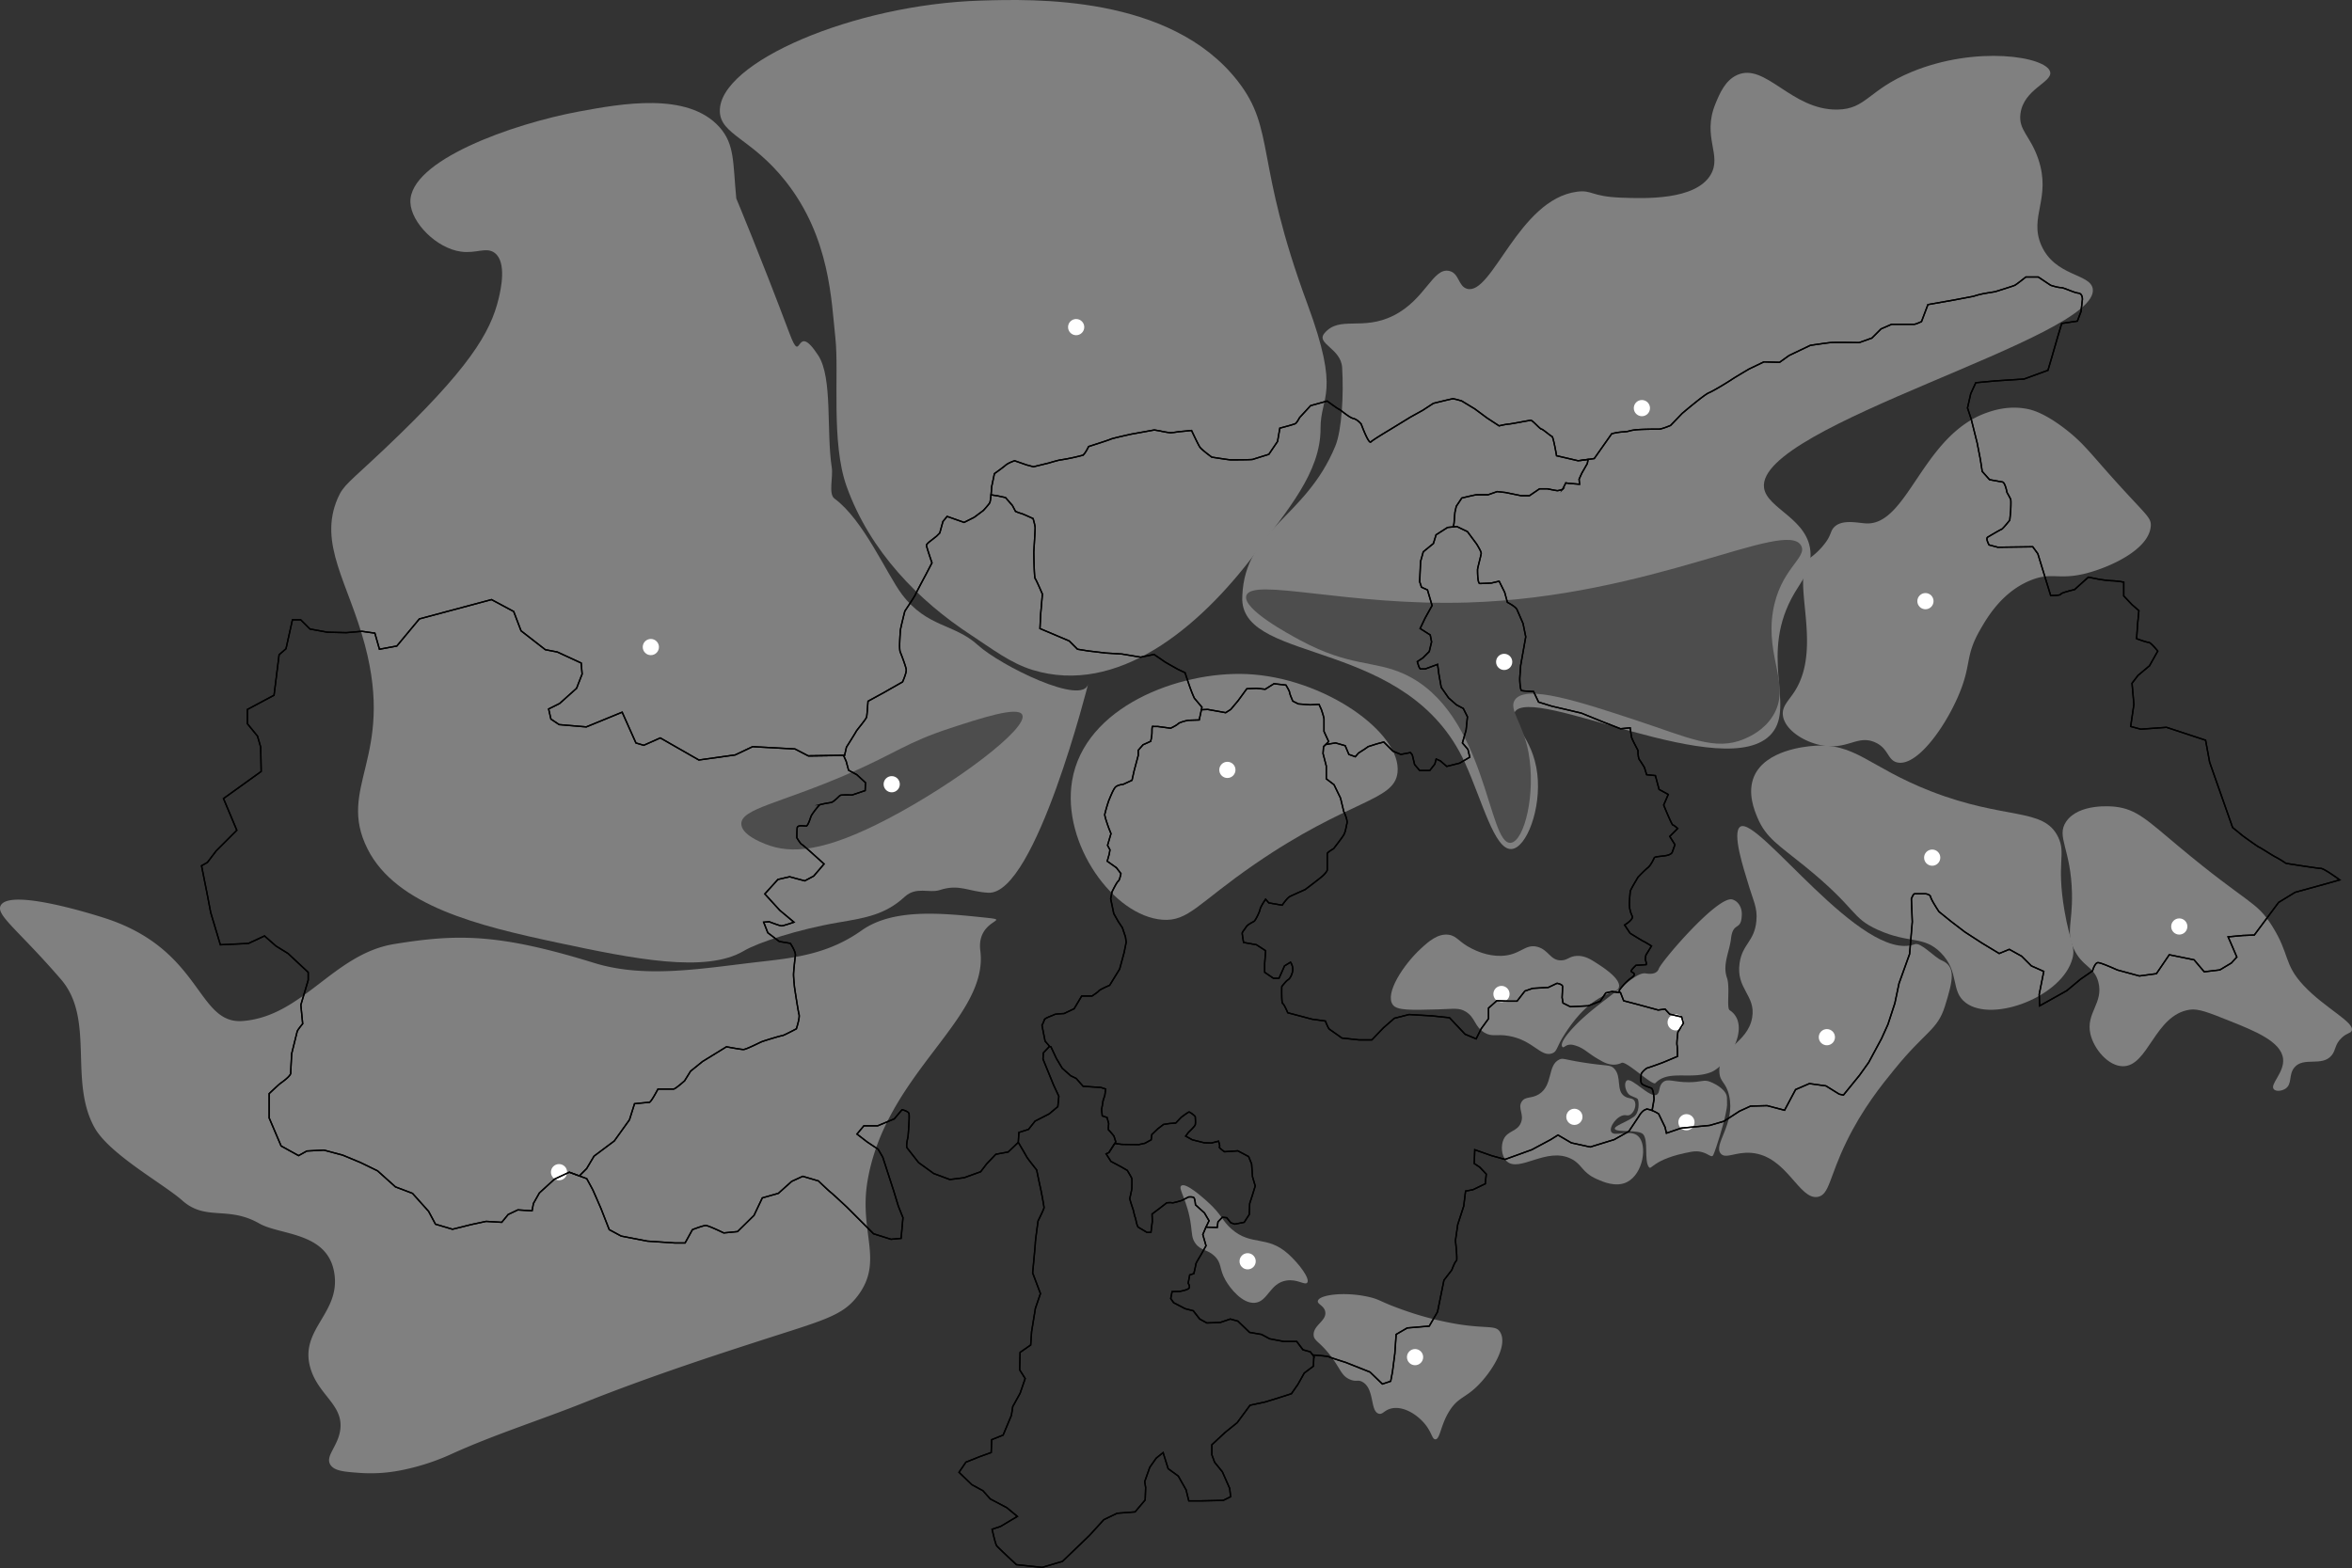 <svg xmlns="http://www.w3.org/2000/svg" viewBox="0 0 1741.95 1161.61"><rect x="0" y="0" width="1741.95" height="1161.61" fill="#333333" stroke="none"/><defs><style>.cls-1{fill:gray;}.cls-2{fill:#fff;}.cls-3{fill:#4d4d4d;}.cls-4{fill:none;stroke:#000;stroke-miterlimit:10;}</style></defs><g id="Sarntaler_Alpen" data-name="Sarntaler Alpen"><path class="cls-1" d="M1054,429c3.37-29.37-54.45-70.61-112-73-49.74-2.06-119.78,24.05-129,79-7.84,46.78,30.74,100.38,67,103,19.12,1.38,26.28-12.24,68-41C1018.49,448.41,1051.54,450.43,1054,429Z" transform="translate(-18.97 143.32)"/><circle class="cls-2" cx="909.03" cy="570.32" r="6"/></g><g id="Rosengartengruppe"><path class="cls-1" d="M893.89,735c-2.78,2.1,4.76,10.64,7.19,29.69.77,6.06.54,9.38,3.32,13.14,4,5.43,8.7,4.2,14,9.23,5.63,5.3,3.4,9.46,8.13,17.83,3.62,6.41,12.62,17.59,21.75,16.87,9.75-.77,11-14.45,23.32-16.48,8.23-1.36,13.83,3.75,15.53,1.56,2.22-2.86-5.76-13.77-14-21.21-15.81-14.21-27.38-5.67-42.05-18.52-7.49-6.56-6.61-10.25-18.41-20.78C909.22,743.28,897.17,732.53,893.89,735Z" transform="translate(-18.97 143.32)"/><circle class="cls-2" cx="924.03" cy="934.32" r="6"/></g><g id="Pragser_Dolomiten" data-name="Pragser Dolomiten"><path class="cls-1" d="M1361.46,409.25c31.67-2.77,41,15.41,87.45,33.53,55.71,21.74,83.66,11.73,94.41,34.05,6,12.55-1.51,18.37,4.64,54.43,4.09,23.93,8.26,26.32,5.93,35.34-7.23,28-58.69,47.95-78.93,33-11.75-8.68-4.3-22.7-18.57-37.15-12.73-12.89-23.27-6.4-46.69-17-20.29-9.2-14.56-15.05-54.17-47.21-19-15.41-28.53-20.75-34.83-35.6-2.23-5.26-7.91-18.67-2.57-30.95C1326.55,412.29,1356.38,409.69,1361.46,409.25Z" transform="translate(-18.97 143.32)"/><circle class="cls-2" cx="1431.03" cy="635.32" r="6"/></g><g id="Sextner_Dolomiten" data-name="Sextner Dolomiten"><path class="cls-1" d="M1549.19,465.36c-7.58,11.21,3.73,20.08,4.34,53.36.41,22.35-4.51,28.16,1.24,40.63,6.34,13.73,15.19,12.94,18.3,24.82,4.07,15.51-9.46,22.86-5.89,38.46,2.54,11.08,13.09,23.68,23.89,23.88,19,.36,23.62-38,49.63-41.87,6.43-1,14.21,2.15,29.77,8.37,18.19,7.28,38,15.18,39.4,27.92,1.17,10.28-10.11,19-6.82,22.65,1.6,1.79,5.73,1.31,8.37-.31,5.52-3.39,2.28-10.32,6.82-15.82,6.83-8.27,20.48-.28,27.61-9,3.35-4.09,2.12-8,7.45-13,4.1-3.85,6.67-3.24,7.44-5.27,2.37-6.23-19.92-16.62-35.67-33.5-14.94-16-10-22.83-23.27-44-12-19.08-17.24-15.57-69.17-58.94-23.29-19.45-31.29-27.72-47.15-29.46C1583.25,454,1558.54,451.54,1549.19,465.36Z" transform="translate(-18.97 143.32)"/><circle class="cls-2" cx="1614.03" cy="686.32" r="6"/></g><g id="Fanesgruppe"><path class="cls-1" d="M1308,469c-6.83,4,3.14,33.37,5.06,40.05,4.29,14.93,7.74,19.69,6.72,30-1.52,15.28-10.31,16.74-12.41,31-2.84,19.27,12.09,23.8,9.31,40.34-3.25,19.27-25.2,23-24.31,40.33.4,7.87,5,7.47,7.24,17.59,4.77,21.08-12,36.23-6.21,42.92,3.7,4.29,11-1.53,22.76-.52,26.36,2.26,35.14,35.1,49.13,32.58,8.6-1.55,8.4-14.55,21.2-40.85,11.92-24.5,26-41.92,35.68-53.79,22.85-28.15,31.69-28.8,37.24-46.54,6.13-19.6,8.24-29.5-2.42-34-5.34-2.26-15.46-13.62-19.82-12C1398.17,570.45,1321.26,461.22,1308,469Z" transform="translate(-18.97 143.32)"/><circle class="cls-2" cx="1353.03" cy="768.32" r="6"/></g><g id="Latemargruppe"><path class="cls-1" d="M995,820.4c-.45,2.49,4.79,3.43,5.5,8.13,1,6.58-8.57,9.65-8.63,16.75,0,4.67,4.06,4.85,12.06,15.07s8.24,15.49,15,18.27c4.66,1.9,5.63-.17,9.08,1.74,9.15,5.09,5.57,21.5,12,23.5,3.08,1,4.14-2.79,9.9-3.92,9.14-1.77,19.34,5.17,24.81,12.12,4.76,6.06,4.94,10.85,7.33,10.83,3.56,0,3.75-10.69,10.62-21.36,6.21-9.64,11.36-9.2,20.36-18,10.57-10.3,23.24-30.18,16.88-40.23-3.23-5.11-9.2-2.28-30.63-5.62a234.61,234.61,0,0,1-43.87-11.64c-14.69-5.3-14.49-6.87-23.51-8.82C1013.9,813.37,995.85,815.93,995,820.4Z" transform="translate(-18.97 143.32)"/><circle class="cls-2" cx="1048.03" cy="1005.32" r="6"/></g><g id="Langkofelgruppe"><path class="cls-1" d="M1173.81,641.55c2.8-1.35,3.52,0,17.82,2.22,17.66,2.82,19.89,1.36,22.83,4.46,5.9,6.2,1.08,16.35,7.8,20.6,3.09,2,5.81.88,7.24,3.34,1.88,3.26-.41,9.36-3.9,10.58-1.3.46-1.94,0-3.34,0-5.56.2-11.73,8.72-10,12.26,2.07,4.3,14.09-2.29,20,3.34,7,6.55,3.82,27.95-8.35,34-8.18,4.05-17.73-.2-22.28-2.22-11.35-5.05-10.71-10.87-18.93-15-18.24-9.25-38.66,10.6-47.89,1.67-3.93-3.8-4.38-11.42-2.23-16.15,3-6.55,10.1-5.57,12.81-12.25,2.59-6.39-2.52-10.73.56-15.59,2.65-4.2,7.16-2.06,12.8-5.57C1169.4,660.55,1164.84,645.87,1173.81,641.55Z" transform="translate(-18.97 143.32)"/><circle class="cls-2" cx="1166.03" cy="827.32" r="6"/></g><g id="Stubaier_Alpen" data-name="Stubaier Alpen"><path class="cls-1" d="M745-142.87C651.17-140,551.12-97,552.1-60.81c.47,17.36,23.79,20,49,52.12,32.68,41.61,33.57,88.19,36.56,115.51,2.9,26.5-3.38,77.46,8.34,110.18,17.29,48.28,53.68,84.93,92,110,15.73,10.29,29.28,20.94,45.9,26,62.28,19,122.81-30.34,165.1-87,23.29-31.21,48.19-59.48,48-92-.14-24.25,15.12-25.05-9.7-92.07C947.93-24.41,964-47,935.58-83.37,885.66-147.22,784.28-144.09,745-142.87Z" transform="translate(-18.97 143.32)"/><circle class="cls-2" cx="797.03" cy="242.32" r="6"/></g><g id="Sellagruppe"><path class="cls-1" d="M1224,657c-2.35,1.3-1.6,7,1,10,1.69,2,6.34,2.63,7,4,.86,1.79,1.34,9.91-3,13-5.89,4.2-15,6.86-14,9,1.24,2.72,17.76.14,21,4,3.9,4.64.66,19,4,24,2.25,3.39,1.94-5.74,31.49-11.1,11.43-2.08,14.78,6.15,16.51,2.1,2.25-5.27,7.39-22,9-30,1.54-7.69,1-6.1,1-12,0-5.54-7.62-10.09-12.57-12-4.71-1.81-6.17.31-15.68.35-11.56,0-15.51-3.06-19.15,0s-1.79,8-4.88,9.4C1240.89,670,1227.71,654.94,1224,657Z" transform="translate(-18.97 143.32)"/><circle class="cls-2" cx="1249.03" cy="831.32" r="6"/></g><g id="Rieserfernergruppe"><path class="cls-1" d="M1490.5,162.38c4.72-1.66,16.25-5.53,30.09-2.74,3.31.67,12.2,2.82,27.35,14.36,11.88,9.05,17.57,16.23,30.09,30.43,29.77,33.78,34.39,34.91,33.85,42-1.32,17.49-30.39,30.42-47.53,34.88-21,5.45-25.71-1.36-42,5.47-21,8.76-31.87,27.77-36.93,36.58-11.54,20.12-5.83,25.44-16.41,49.58-10.69,24.39-30.84,51.59-44.79,48.55-7.52-1.63-6.35-10.55-16.75-15-12.31-5.31-19.39,4.82-36.59,2.73-14.63-1.78-30.1-11.62-31.45-22.56-.86-6.89,4.3-10.84,8.89-18.12,21.53-34.18-4.72-85.54,12-99.16a51.69,51.69,0,0,0,11.29-11.62c3.53-5.07,3.09-7.62,5.47-10.26,5.93-6.57,18-3.31,24.27-3.08C1432,245.58,1442.79,179.07,1490.5,162.38Z" transform="translate(-18.97 143.32)"/><circle class="cls-2" cx="1426.03" cy="445.32" r="6"/></g><g id="Ortlergruppe"><path class="cls-1" d="M19.58,527.28c-4.13,7.07,12.71,18,44.49,54.81C89.55,611.59,69.65,657.24,89,692c11,19.75,51.37,41.88,65,54,17.43,15.49,33.65,3.66,57,17,15.43,8.81,50.37,6.18,55.49,36.31,5.18,30.38-26.25,41.85-17.56,71,6,20.16,24.75,27.13,22,45.86-1.83,12.25-11.31,19.17-7.24,25.6,3,4.65,10.57,5.18,21.84,6a114.75,114.75,0,0,0,30-1.86,168.45,168.45,0,0,0,35.87-11.25c32.61-15,67.27-25.81,100.7-39.17,48.35-19.31,99.15-35.74,129.31-45.51,47.43-15.35,61.56-18.39,72.92-33.53,19.26-25.64,1-46.51,7-84,13-80.61,90.1-121,83.69-171.48-3.27-25.74,29.25-21.89-1.59-25.09C711.85,532.62,679,530.39,657,546c-24.07,17.07-48.46,20.14-74,23-42.56,4.77-85.42,12.94-124,1-71.49-22.12-101.92-21.46-148-14-45,7.29-67.5,53.3-112,57-34.6,2.87-29.7-52.83-102.55-76.26C89.17,534.39,26.94,514.68,19.58,527.28Z" transform="translate(-18.97 143.32)"/><circle class="cls-2" cx="414.03" cy="868.32" r="6"/></g><g id="Ötztaler_Alpen" data-name="Ötztaler Alpen"><path class="cls-1" d="M322.91,6.59c-1.08-30.88,75.33-58.15,125-67.33,30.81-5.68,80.25-14.81,103.87,11.54,11.47,12.81,9.92,26.24,12.5,52.9,0,0,17.73,42.29,39.43,100C613.37,129.34,607.5,93.1,625,120c10.76,16.54,5.85,56,10,83,1.09,7.13-2.6,19.62,2,23,21.67,15.95,38.68,56,50,71,18.66,24.68,38.66,21.53,56.2,37.54C759.77,349.68,821.59,380.3,825,363c.38-1.92-39,156.74-74,155-14.45-.72-21.51-6.77-36-2-7.77,2.56-17.39-2.92-26,5-14.39,13.24-28.8,15.57-49,19-30.25,5.14-59.89,15-70,21-28.25,16.85-81.93,5.93-138-6-58.7-12.49-119.66-27.34-140.82-69.47-23.14-46,20.29-67.4-1.93-151-12.22-46-34.79-74.94-20.19-108.68,4.33-10,8-11.36,34.62-36.54,62.89-59.52,78.61-86.3,84.63-111.57,1.56-6.54,6.15-26.71-2.88-33.66-6.19-4.76-13.69.59-25-1C342.18,40.64,323.44,21.51,322.91,6.59Z" transform="translate(-18.97 143.32)"/><circle class="cls-2" cx="482.03" cy="479.32" r="6"/></g><g id="Texelgruppe"><path class="cls-3" d="M568,467c-.17-11.32,28.71-15.17,79-37,36.42-15.81,43-23.23,76-34,22.91-7.48,49.53-16.17,53-10,5.47,9.71-49.35,50.95-99,77-48.12,25.25-72.51,26.32-91,19C582.36,480.56,568.12,474.92,568,467Z" transform="translate(-18.97 143.32)"/><circle class="cls-2" cx="660.43" cy="580.93" r="6"/></g><g id="Puezgruppe"><path class="cls-1" d="M1302,523c-10.76-3.07-52.53,45.82-54.48,51.27a5.14,5.14,0,0,1-1.16,1.93c-2.55,2.67-7.48,1.71-8.52,1.55-5.14-.75-12.08,5.55-21.84,13.25-9.4,7.42-21.52,16-31,26-6.13,6.43-10.59,12.58-9,15,1.25,1.9,2.43-2.63,8.39-1.18,8,2,10.1,6,19.61,11.18,1.56.85,8.48,5.66,16,2,3.4-1.65,22.86,17.23,25,15,9.67-10.09,26.12-2.3,41-8,12.7-4.87,30.71-35,14-46-2.49-1.64.44-17-2-24-3.46-9.88,1.89-19.3,3-29,1.52-13.22,7.73-5,8-18C1309.1,529,1306.46,524.27,1302,523Z" transform="translate(-18.97 143.32)"/><circle class="cls-2" cx="1241.03" cy="757.32" r="6"/></g><g id="Zillertaler_Alpen" data-name="Zillertaler Alpen"><path class="cls-1" d="M999.86,103.57c11.18-13.42,28-1.41,51.33-13.19,23.55-11.92,29-35.65,41.06-33,7.58,1.66,6.56,11.26,13.2,13.2,18.55,5.4,38.13-66.12,81.4-71.87,11.56-1.53,10.22,3.57,33,4.4,17.31.64,54.67,2,66-16.86,8.86-14.76-6.59-27.92,3.66-52.8,3.07-7.44,7.13-17.28,16.13-21.27,21-9.3,40,26.12,74.07,25.67,21.52-.29,22.78-14.51,55-27.87,47.68-19.77,100-11.47,102.67,0,1.77,7.66-19.53,12.57-22,30.8-1.68,12.39,7.32,16.32,13.2,33.73,9.82,29.1-7.06,42.52,2.2,63.8,10.13,23.28,36.26,20.84,38.13,32.27,5.93,36.18-249.46,101.18-243.46,147.39,2.06,15.81,33.89,23.08,34.47,49.13.26,11.9-6.18,19.24-11.73,28.6-27.13,45.72.48,83.37-16.87,104.13-32.74,39.17-179.14-37.24-190.66-15.4-4,7.67,13.59,17.89,16.87,45.46,3.09,26-8.06,54.94-19.07,55.73-12.67.92-21.69-35.72-34.46-63.79C1061.78,329,940.7,348.78,939,301c0-1,0-1.69.07-3.16,2.07-49.25,46.85-57.28,68.86-110.67,4.92-11.95,6.25-38.48,5.07-58.17C1012.14,114.67,993.4,111.32,999.86,103.57Z" transform="translate(-18.97 143.32)"/><circle class="cls-2" cx="1216.03" cy="302.32" r="6"/></g><g id="Pfunderer_Berge" data-name="Pfunderer Berge"><path class="cls-3" d="M942,298c3.94-13.84,74.9,7.69,164,5,136.39-4.12,236.32-62.63,247-42,4.66,9-15.94,17.18-21,49-5.45,34.33,13.75,54.93,0,77-6.75,10.83-17.33,15.41-21,17-21.57,9.33-41.25-.91-81-14-40.79-13.43-80.74-26.58-89-15-5,7.06,6,17.28,10,39,5.63,30.48-3,65.58-13,67-17.21,2.43-17.58-96.82-79-125-22.45-10.3-39.94-5.08-77-25C973.9,326.65,939.16,308,942,298Z" transform="translate(-18.97 143.32)"/><circle class="cls-2" cx="1114.03" cy="490.32" r="6"/></g><g id="Geislergruppe"><path class="cls-1" d="M1091.81,549.12c6.38.84,7.42,5.44,17.3,10.31,2.79,1.38,11.36,5.61,21.63,5.33,14.4-.39,17.54-9.25,27-6.66,8.23,2.27,9.37,10,17.3,10,5,0,6.07-3.14,12-3.33,5.66-.19,10,2.51,14.31,5.32,2.76,1.79,18.59,11.47,16.64,18-.79,2.6-3.91,3-8.66,5-16.56,7-26.67,22.29-31.28,29.29-6.63,10.06-5.51,13.22-9.65,14.64-8.43,2.88-14-9.94-32.27-13-9.23-1.53-11.89,1-17.64-2.33-7.62-4.48-6.71-11.22-14-15.64-4.89-3-8.7-2-20.29-1.66-20.3.57-30.45.86-33.61-3.33-6.34-8.39,8-30,20.63-41.6C1076.81,554.27,1083.76,548.06,1091.81,549.12Z" transform="translate(-18.97 143.32)"/><circle class="cls-2" cx="1112.03" cy="736.32" r="6"/></g><g id="Outline"><path class="cls-4" d="M644.48,416.25l-26.89.35-9.87-5.11-31.32-1.7-12.94,6.12-26.89,3.75L508,403.32l-12.25,5.45-5.79-1.71-10.21-22.81-26.56,10.9-20.08-1.7L427,389.36l-1.7-7.49,8.17-4.08L446,366.55,450.1,356l-.68-8.17-17.7-8.17-8.86-1.7-18-14-5.44-14.3L383,300.85l-53.44,14.3-16.68,20.08L300,337.62l-3.4-11.92L287,324.34l-11.57,1-14-.34-12.93-2.38-6.81-6.81h-6.13l-4.77,21.45-5.1,4.42-3.75,30-19.74,10.55v10.56l7.49,9.19,2.38,8.17.34,18-27.91,20.08,9.87,23.49-15.32,15.32-6.47,8.51L168.23,498l4.08,20.42,2.72,14.3,7.15,23.83,20.77-1L214.86,550l8.52,7.49,8.85,5.45,15,14v5.78l-5.45,18.39,1.36,13.95s-3.74,4.43-4.09,5.79L235,637.19s-.68,11.92-.68,14.3-6.47,6.81-7.83,7.83-8.17,7.49-8.17,7.49v18l8.85,20.77,12.94,7.15,6.12-3.41,12.6-.68,14,3.75L286,717.87l12.6,6.13,13.28,11.91,12.59,4.77L336.4,754l5.1,9.53,12.6,3.74,13.62-3.4L379,761.45l11.57.68,4.77-5.79,7.15-3.4,10.55.68,1-5.45,4.43-7.83,7.49-6.81,3.74-3.4,10.9-5.11,12.93,4.77s3.75,6.81,4.43,8.17,6.13,13.95,6.13,13.95l6.12,15.66,8.85,4.77,19.41,3.74,20.42,1.37h7.49l5.45-9.88s7.83-3.06,9.87-3.06S555,770,555,770l10.21-1L577.42,757l6.13-12.94,11.91-3.4,9.87-8.85,8.17-3.75,11.58,3.41s8.17,7.83,9.19,8.51,11.91,10.89,11.91,10.89l8.85,8.85,10.9,10.9,12.93,4.08,7.49-.68,1.37-15.32-3.41-8.51L680.91,739l-4.09-12.6-4.08-12.59L669.33,708l-8.17-5.45-7.49-5.78,5.11-6.13H669l12.26-5.11,5.78-6.81s4.43,1,5.11,2.73-.68,17.36-.68,17.36-1.7,6.81-.68,8.17,8.51,10.89,8.51,10.89L710.52,726l11.92,4.43L733,729.11l12.26-4.43,4.42-5.79,6.81-7.15,9.19-1.7,7.49-7.15s5.45,9.19,6.13,10.56,7.49,9.87,7.49,9.87,2,9.87,2.72,12.93,2.73,14,2.73,15-4.43,9.88-4.43,9.88-2,14.63-2,16-2,22.46-2,22.46l5.78,15.32-3.74,10.9L783,843.15l-.68,9.87-7.83,5.45-.34,12.93,4.09,6.47-3.75,10.9-5.44,9.87-1,6.47-6.13,14.63-8.51,3.41-.34,9.53-8.51,3.06-10.22,4.09-5.1,7.49,9.53,9.19,8.17,4.43,5.45,6.12,12.25,6.47,7.83,6.47-12.59,7.49-6.13,2s2.38,10.9,3.4,12.26,14.64,14,14.64,14l19.06,2,15-4.43,8.17-7.83L825.93,994l10.55-11.58,9.87-4.76,13.28-1,7.49-8.86.34-9.19-.68-4.42,3.74-10.56,4.77-6.8,5.11-4.09,3.74,11.92,7.49,5.44,5.79,10.21,2,8.18h9.19l16.34-.35,5.45-2.72-.68-6.13L924.31,947l-5.79-7.15-2-5.45v-7.49l9.87-9.19,8.86-7.15,9.53-12.93L956,895.23l8.85-2.72,10.56-3.4,4.76-6.81,4.77-8.51,6.81-5.11.34-8.17s9.87.68,11.23,1.36,12.26,4.09,12.26,4.09l18,7.15,9.19,8.85,6.13-2.05,1.36-7.14,1.7-13.28,1-14.3,8.17-4.76,16.34-1.37,6.13-10.55L1088.4,805l5.78-7.49s2.39-6.47,3.41-6.81-.68-15-.68-15l1.7-11.91,4.42-13.62L1104.4,739l5.44-1,9.19-4.43.69-7.15-4.77-5.1-4.09-2.73.35-10.21,12.59,4.43,9.87,2.72,19.75-7.15,14-7.49,5.44-3.4,9.87,5.78,14,3.07,17.7-5.45,10.9-6.13,7.49-11.23s3.06-5.79,6.81-5.11a25.2,25.2,0,0,1,7.83,3.41l4.76,9.87,1,4.42,10.9-3.74,21.1-2,10.56-3.07,11.57-7.49,8.17-3.74,12.26-.34,12.93,3.4,8.17-15.32,10.21-4.42,12.26,1.7,9.87,6.13,3.07.68,11.91-14.64,6.81-9.53,9.53-17.7,4.77-10.56,5.1-15.66,3.07-14.63,7.83-21.79,2-23.83-.68-17s1.36-3.75,2.38-3.75h8.17s3.41.34,3.75,2.39S1455,532,1455,532l8.86,7.15L1474.1,547l12.59,8.17,12.94,7.83,7.49-3.07,9.19,5.11,7.15,7.15,9.19,4.08-3.4,17,.34,8.51,20.08-11.24,10.22-8.51,8.85-6.13s1.7-6.12,4.08-6.12,14.3,5.44,14.3,5.44l16.34,4.43,12.6-1.7,9.53-14,18.38,3.74,7.49,8.86,11.57-1.37,8.52-5.1,4.08-4.43-4.08-9.53-2.39-5.45,10.9-1,8.51-.34,18-24.17,12.25-7.49,23.49-6.47,9.54-2.72s-11.58-8.51-14-8.51-25.87-3.75-25.87-3.75a72.78,72.78,0,0,0-7.15-4.42c-1.7-.68-11.58-7.15-12.6-7.49s-12.25-8.51-12.25-8.51l-7.49-6.13-17-48.34L1652.48,405l-28.93-9.53-19.07,1.36-7.49-2,2.39-16.34L1598,362.81l4.43-5.79,8.51-7.15,6.13-10.89s-5.11-6.47-6.81-6.47-8.85-2.72-8.85-2.72l.68-10.22,1-10.55L1598,304.6l-6.12-6.47V287.91a63.08,63.08,0,0,0-8.17-1c-2.73,0-9.54-1-9.54-1l-5.1-1-3.41-.68-10.21,9.19s-10.21,2.38-10.21,3.41-7.49,1-7.49,1l-9.53-31-3.75-5.11-25.87.34-6.47-1.7s-2.72-4.77-1-5.79,9.19-5.44,10.21-5.78,6.13-6.81,6.13-6.81l.68-7.15s.34-7.15,0-8.17-2.72-5.11-2.72-5.11-1.36-7.49-3.41-7.83-9.53-1.7-9.53-1.7l-5.45-6.13-1.36-8.85-2.38-12.25-4.43-17.71-2.72-8.17,2.38-10.55,3.75-8.17,14.64-1.36,21.1-1.36,17.71-6.47,2.72-9.19,4.42-15.32,3.07-10.22,11.57-1.7,2.73-7.15,1-8.85s.34-4.42-3.07-4.76-10.55-4.09-12.93-4.09-7.49-1.7-7.49-1.7l-9.19-6.13h-9.19s-6.81,5.45-8.17,6.13-14.64,4.77-14.64,4.77l-6.13,1a61.1,61.1,0,0,0-9.87,2.38l-14.3,2.72-19.41,3.41-4.76,12.59s-4.09,2-5.45,2H1420l-7.83,3.4-6.81,6.81-9.53,3.4s-18-.34-21.45,0-14.63,2-14.63,2l-15.66,7.48-7.15,5.11-11.58-.34L1314.44,130s-9.87,5.78-12.94,7.83-13.61,8.51-17,9.87S1264.74,163,1264.74,163l-8.51,8.85s-6.47,2.72-8.51,2.72-14.3,0-18.73.68-2.72,1-7.83,1.37a42.55,42.55,0,0,0-8.51,1.36l-12.93,18.38L1187.8,198l-16-3.74s-2.38-14-3.4-14.3-6.81-5.45-7.83-5.45-6.47-6.47-7.83-6.47-14.64,2.73-16.34,2.73a53.67,53.67,0,0,0-7.15,1.36l-8.85-5.79-9.19-6.81-9.54-5.78a56.38,56.38,0,0,0-6.46-1.71c-1,0-14.64,3.41-14.64,3.41l-7.83,5.11-9.19,5.1-15,9.19s-12.6,7.49-14.3,9.19-7.15-13.27-7.15-13.27-2.72-3.41-5.79-4.09-9.53-6.47-10.55-6.81-8.85-6.12-8.85-6.12l-12.26,3.4L981.5,166s-2,3.75-3.06,4.43-11.58,3.4-11.58,3.4l-1.7,9.87-6.47,9.54s-10.89,3.4-11.91,3.74-15,.34-16.34.34-14-2-14-2-7.49-5.45-8.85-7.49-6.13-12.26-6.13-12.26l-10.21,1a45,45,0,0,1-5.45.68,70.15,70.15,0,0,1-7.83-1.37l-4.08-.68-17,3.07s-14,3.06-15.32,3.74-16.34,5.45-16.34,5.45-2.73,5.79-4.43,6.47a150.07,150.07,0,0,1-16,3.4c-1.36,0-9.19,2.38-9.19,2.38l-11.23,2.73-5.11-1.36L770.44,198s-4.43,1.36-6.81,3.41-8.17,6.12-8.17,6.12l-2,9.54s-.68,10.55-1.36,11.91-4.77,5.79-4.77,5.79l-6.81,5.1L733,243.66l-12.59-4.43L717.33,243,715,251.49l-2.38,2.38-4.77,3.75s-2.72,2-2.72,3.06,4.08,12.94,4.08,12.94l-4.42,8.51s-7.49,13.95-7.83,15-7.83,12.25-7.83,12.25-3.41,13.28-3.41,15-1,12.94,0,15.32,4.09,10.55,4.43,12.94-2.72,9.19-2.72,9.19L673.08,370l-11.24,6.12s-.68,9.88-1,11.58-7.15,9.53-7.83,10.89-7.15,11.58-7.15,11.58Z" transform="translate(-18.97 143.32)"/></g><g id="Vinschgau"><path class="cls-4" d="M453.5,722.3l5.45-9.19,15-11.24,11.23-15.66,3.75-11.91s9.53-1,10.89-1,6.47-9.88,6.47-9.88h11.57c1.37,0,8.17-6.12,8.17-6.12l4.43-7.15,8.85-7.15,17.7-10.9s10.56,2,12.6,2,11.91-5.11,13.62-5.79,13.95-4.43,15-4.43,10.56-5.1,10.56-5.1,2.72-8.17,2-10.56-3.4-20.42-3.4-20.42-.69-7.15-.69-9.19,1-11.58,1.37-14.3-3.75-8.85-3.75-8.85l-8.17-1.36-8.51-6.47-3.06-7.83,4.08-.34s7.83,3.06,9.19,3.06,9.19-2.72,9.19-2.72L596.48,531l-11.06-12.09,9.7-10.72,8.68-2L615,509.19l6.64-3.57,7.66-8.94-7.66-6.89s-7.91-7.15-8.93-7.66-3.58-4.85-3.58-4.85,0-5.11.26-7.41,5.36-1.27,6.64-1.27,3.06-5.62,3.57-7.15,5.87-8.43,6.64-8.68a72.64,72.64,0,0,1,7.91-1.54c2.3-.25,6.13-4.85,7.15-5.36s8.68-.25,8.68-.25l9.71-3.32.25-5.87-6.38-5.88-6.13-3.32-1.79-6.63-1.95-4.34-26.13.34-9.87-5.11-31.32-1.7-12.94,6.12-26.89,3.75L508,403.32l-12.25,5.45-5.79-1.71-10.21-22.81-26.56,10.9-20.08-1.7L427,389.36l-1.7-7.49,8.17-4.08L446,366.55,450.1,356l-.68-8.17-17.7-8.17-8.86-1.7-18-14-5.44-14.3L383,300.85l-53.44,14.3-16.68,20.08L300,337.62l-3.4-11.92L287,324.34l-11.57,1-14-.34-12.93-2.38-6.81-6.81h-6.13l-4.77,21.45-5.1,4.42-3.75,30-19.74,10.55v10.56l7.49,9.19,2.38,8.17.34,18-27.91,20.08,9.87,23.49-15.32,15.32-6.47,8.51L168.23,498l4.08,20.42,2.72,14.3,7.15,23.83,20.77-1L214.86,550l8.52,7.49,8.85,5.45,15,14v5.78l-5.45,18.39,1.36,13.95s-3.74,4.43-4.09,5.79L235,637.19s-.68,11.92-.68,14.3-6.47,6.81-7.83,7.83-8.17,7.49-8.17,7.49v18l8.85,20.77,12.94,7.15,6.12-3.41,12.6-.68,14,3.75L286,717.87l12.6,6.13,13.28,11.91,12.59,4.77L336.4,754l5.1,9.53,12.6,3.74,13.62-3.4L379,761.45l11.57.68,4.77-5.79,7.15-3.4,10.55.68,1-5.45,4.43-7.83,7.49-6.81,3.74-3.4,10.9-5.11,7.59,2.8.24-.42Z" transform="translate(-18.97 143.32)"/></g><g id="Burggrafenamt"><path class="cls-4" d="M780.74,693.28l4.85-6.13,10.47-5.36,6.38-5.36.77-7.66-3.83-8.17-7.92-19.41.26-4.59,4.59-4.86L793,627.91l-2.3-11.74a22.37,22.37,0,0,0,1.79-4.09c.26-1.27,6.64-3.31,7.41-3.83s7.14-.76,7.14-.76l7.41-3.58,5.62-9.44h7.66s4.34-2.81,5.1-3.83,7.92-4.09,7.92-4.09l7.4-12,3.32-12.25,1.53-7.66-.51-3.83-2.3-6.9-3.06-4.59-3.32-5.87-2.3-11,1-5.11s3.58-7.4,4.6-7.91,2-5.62,2-5.62l-3.32-4.34L839,494.64l1.53-5.36.51-3.07-1.78-3.32,2.55-8.68-1.53-3.83s-3.32-8.93-3.07-10.47a103.28,103.28,0,0,1,3.07-10.46c.51-1,3.06-7.92,4.85-9.71s5.61-2,5.61-2l6.64-3.06,1.53-6.9,3.07-11.49v-3.82l3.57-4.09,5.62-2.55a26.62,26.62,0,0,0,1-7.66c0-4.6.77-3.32.77-3.32h3.57l9.45,1.27s4.34-2,5.62-3.31,7.4-2.56,7.4-2.56l8.17-.25,2-9.45-5.61-6.64s-1-2-2.56-6.13S896.65,355,896.65,355l-5.36-2.55s-9.19-5.11-10.21-5.88-7.41-5.1-7.41-5.1l-9.95,2-13.79-2.3-12-.76-13-1.54L817,337.62l-6.13-6.13-21.7-9.19.51-10.47L791,296.77s-4.6-10.73-5.36-11.49-1-19.66-1-19.66,1-16.09,1-17.88-1.53-6.89-1.53-6.89-7.66-3.57-8.94-3.83a28.25,28.25,0,0,1-4.09-1.53l-2.29-4.34-5.11-5.87L757.76,224l-4.84-.72a29.36,29.36,0,0,1-.86,5.74c-.68,1.36-4.77,5.79-4.77,5.79l-6.81,5.1L733,243.66l-12.59-4.43L717.33,243,715,251.49l-2.38,2.38-4.77,3.75s-2.72,2-2.72,3.06,4.08,12.94,4.08,12.94l-4.42,8.51s-7.49,13.95-7.83,15-7.83,12.25-7.83,12.25-3.41,13.28-3.41,15-1,12.94,0,15.32,4.09,10.55,4.43,12.94-2.72,9.19-2.72,9.19L673.08,370l-11.24,6.12s-.68,9.88-1,11.58-7.15,9.53-7.83,10.89-7.15,11.58-7.15,11.58l-1.36,6.12-26.89.35,26.13-.34,1.95,4.34,1.79,6.63,6.13,3.32,6.38,5.88-.25,5.87L650,445.62s-7.66-.26-8.68.25-4.85,5.11-7.15,5.36a72.64,72.64,0,0,0-7.91,1.54c-.77.25-6.13,7.14-6.64,8.68s-2.3,7.15-3.57,7.15-6.39-1-6.64,1.27-.26,7.41-.26,7.41,2.56,4.34,3.58,4.85,8.93,7.66,8.93,7.66l7.66,6.89-7.66,8.94L615,509.19l-11.23-3.06-8.68,2-9.7,10.72L596.48,531,607,539.83s-7.82,2.72-9.19,2.72-9.19-3.06-9.19-3.06l-4.08.34,3.06,7.83,8.51,6.47,8.17,1.36s4.09,6.13,3.75,8.85-1.37,12.26-1.37,14.3.69,9.19.69,9.19,2.72,18,3.4,20.42-2,10.56-2,10.56-9.53,5.1-10.56,5.1-13.27,3.75-15,4.43-11.58,5.79-13.62,5.79-12.6-2-12.6-2L539.29,643l-8.85,7.15L526,657.28s-6.8,6.12-8.17,6.12H506.27s-5.11,9.88-6.47,9.88-10.89,1-10.89,1l-3.75,11.91-11.23,15.66-15,11.24-5.45,9.19-5.1,5.1-.24.42-7.59-2.8,12.93,4.77s3.75,6.81,4.43,8.17,6.13,13.95,6.13,13.95l6.12,15.66,8.85,4.77,19.41,3.74,20.42,1.37h7.49l5.45-9.88s7.83-3.06,9.87-3.06S555,770,555,770l10.21-1L577.42,757l6.13-12.94,11.91-3.4,9.87-8.85,8.17-3.75,11.58,3.41s8.17,7.83,9.19,8.51,11.91,10.89,11.91,10.89l8.85,8.85,10.9,10.9,12.93,4.08,7.49-.68,1.37-15.32-3.41-8.51L680.91,739l-4.09-12.6-4.08-12.59L669.33,708l-8.17-5.45-7.49-5.78,5.11-6.13H669l12.26-5.11,5.78-6.81s4.43,1,5.11,2.73-.68,17.36-.68,17.36-1.7,6.81-.68,8.17,8.51,10.89,8.51,10.89L710.52,726l11.92,4.43L733,729.11l12.26-4.43,4.42-5.79,6.81-7.15,9.19-1.7,7.49-7.15h0l.43-7.33Z" transform="translate(-18.97 143.32)"/></g><g id="Überetsch-Unterland"><path class="cls-4" d="M983.89,856.6l-4.6-6.13h-9.53l-10.55-2-6-3.24-8.85-1.53-8.68-8.34-5.62-1.53-7.49,2.55-9.87.34-5.28-2.89-4.77-6.13-6-1.53-8.51-4.43L886,818.64l1-5.11s4.77-.17,5.28-.17,4.94-.85,6.81-2-.17-4.09-.17-4.09l1.19-6.12,3.07-1s1.53-6.46,1.53-7.14,3.57-6.47,3.57-6.47l3.92-7-2.39-8.34s1.71-3.92,1.88-4.43,2.72-5.78,2.72-5.78L911,755.15l-6.63-6s-.34-4.42-1.19-5.28-3.92-.51-3.92-.51L894.18,746s-6.46,2-7.15,1.7-3.91,0-3.91,0l-5.28,4.08L872.23,756l.17,5.62-1,8h-2.9s-4.93-2.9-6.3-3.75-2-6.64-2.38-7.15-1.53-5.78-1.53-5.78-2.72-7.83-2.55-8.51,1.53-6.81,1.53-7.32.17-6.47,0-7.32-3.41-6.13-3.41-6.13l-4.42-2.55L841.76,717l-3.58-5.62,2.05-.85,5.1-8L844,698.3s-3.4-4.26-3.91-4.43,0-4.76,0-4.76l-1.2-4.6-3.57-1.19-.51-4.77s1-5.1,1-5.78a35,35,0,0,1,1.36-4.43l.68-4.94-3.74-1.19-6-.34-7-.51-5.1-5.79-4.09-2-6.3-5.62-4.25-7.14-4.09-8.69-1.12-.23-4.49,4.75-.26,4.59,7.92,19.41,3.83,8.17-.77,7.66-6.38,5.36-10.47,5.36-4.85,6.13-7.15,2.29-.43,7.33h0s5.45,9.19,6.13,10.56,7.49,9.87,7.49,9.87,2,9.87,2.72,12.93,2.73,14,2.73,15-4.43,9.88-4.43,9.88-2,14.63-2,16-2,22.46-2,22.46l5.78,15.32-3.74,10.9L783,843.15l-.68,9.87-7.83,5.45-.34,12.93,4.09,6.47-3.75,10.9-5.44,9.87-1,6.47-6.13,14.63-8.51,3.41-.34,9.53-8.51,3.06-10.22,4.09-5.1,7.49,9.53,9.19,8.17,4.43,5.45,6.12,12.25,6.47,7.83,6.47-12.59,7.49-6.13,2s2.38,10.9,3.4,12.26,14.64,14,14.64,14l19.06,2,15-4.43,8.17-7.83L825.93,994l10.55-11.58,9.87-4.76,13.28-1,7.49-8.86.34-9.19-.68-4.42,3.74-10.56,4.77-6.8,5.11-4.09,3.74,11.92,7.49,5.44,5.79,10.21,2,8.18h9.19l16.34-.35,5.45-2.72-.68-6.13L924.31,947l-5.79-7.15-2-5.45v-7.49l9.87-9.19,8.86-7.15,9.53-12.93L956,895.23l8.85-2.72,10.56-3.4,4.76-6.81,4.77-8.51,6.81-5.11.29-7.1-2.68-3.45Z" transform="translate(-18.97 143.32)"/></g><g id="Bozen"><path class="cls-4" d="M838.18,711.4l3.58,5.62,7.66,4.09,4.42,2.55s3.24,5.28,3.41,6.13,0,6.81,0,7.32-1.36,6.63-1.53,7.32,2.55,8.51,2.55,8.51,1.19,5.27,1.53,5.78,1,6.3,2.38,7.15,6.3,3.75,6.3,3.75h2.9l1-8-.17-5.62,5.61-4.26,5.28-4.08s3.23-.34,3.91,0,7.15-1.7,7.15-1.7l5.11-2.56s3.06-.34,3.92.51,1.19,5.28,1.19,5.28l6.63,6,3.41,5.79s-1.46,3-2.24,4.7l.54.06,7.83.17.51-4.08,3.23-3.41,3.24.34,3.06,3.75,2.89,1,7-1.36,3.75-5.79.34-8.17,1.87-5.79,2.21-7.15-2-6.8-.68-9.54-2.21-5.44-8-4.26-9.88.68s-4.42-3.06-3.74-3.57-.68-4.26-.68-4.26l-5.28,1.36-5.28-.17L902,701l-4.93-2.72,2-2.73s4.77-4.42,5.11-5.78,0-5.11,0-5.79-3.92-3.57-4.6-3.57-5.79,3.91-5.79,3.91l-4.08,4.26-4.6.34-4.42.68-4.26,3.23-4.42,4.26-.51,3.91-4.6,2.55-4.6,1-12.59-.17-5.2-.67-4.33,6.79Z" transform="translate(-18.97 143.32)"/></g><g id="Salten-Schlern"><path class="cls-4" d="M1241.93,662.72c-1.7-.68-6.13-2-7.15-3.4s-.34-5.79-.34-6.81,3.4-4.43,4.77-4.77,9.87-3.4,11.57-4.08,10.55-4.43,10.55-4.43,0-6.8-.34-8.51.68-9.53.68-9.53l4.09-6.47L1264.4,610l-8.85-2.05-3.41-3.74-5.11.68-15-4.08L1221.5,598l-2.38-6.13-6.47-.68-4.42,1-4.09,6.12-8.85,3.41-13.28.68-5.44-2.73-.68-4.08s.34-6.47.34-8.17-4.09-2.38-4.09-2.38l-6.47,3.06-11.57.68-5.79,2-5.79,7.49h-6.12l-8.85-.34-6.13,5.45v7.83l-5.45,7.49-3.74,7.49-8.17-3.41-11.58-12.25-12.93-1.36-17-1L1051.63,611l-8.17,7.15L1035,627h-9.53l-12.6-1.36s-8.17-5.79-9.19-6.47-3.06-6.13-3.06-6.13l-9.88-1.36-18-4.77s-2.72-6.46-3.74-6.81-.68-12.59-.68-12.59,3.06-4.09,4.76-5.11,3.41-5.1,3.41-7.83a9.92,9.92,0,0,0-1.71-5.1l-4.42,2.72-4.09,9.19H962.1l-6.47-4.42v-6.81l.68-9.19-6.81-4.43-9.53-1.7s-1-5.79-1-6.81,2-3.06,3.06-4.77,4.77-3.4,5.79-4.08,4.09-6.81,4.43-8.85,4.08-7.49,4.08-7.49l2.38,2.72,9.88,1.7s3.74-5.44,5.78-6.46,11.24-5.11,11.24-5.11,8.17-6.13,11.91-9.19,4.43-5.11,4.43-5.11V489.11c0-1,4.76-3.75,4.76-3.75s6.13-7.83,7.49-10.21,1.71-5.79,2.39-8.51-2.39-8.85-2.39-8.85l-2.38-9.88L1007,438l-5.78-4.42v-9.54l-2.39-9.19.35-5.1L1003,406l-3.4-7.49v-9.19c0-1.36-2-7.15-2-7.15l-1.7-3.74-6.47.34-8.85-.68-4.08-2.05s-2.39-5.44-2.39-6.46-2.72-5.45-2.72-5.45l-8.85-1L956,367.23l-6.47-.68-7.15.34-6.46,8.85-5.45,6.47-3.75,2.39-3.74-.69-9.53-1.7-4.67.19L907.12,390l-8.17.25s-6.13,1.28-7.4,2.56-5.62,3.31-5.62,3.31l-9.45-1.27h-3.57s-.77-1.28-.77,3.32a26.62,26.62,0,0,1-1,7.66l-5.62,2.55-3.57,4.09v3.82l-3.07,11.49-1.53,6.9-6.64,3.06s-3.83.26-5.61,2-4.34,8.69-4.85,9.71a103.28,103.28,0,0,0-3.07,10.46c-.25,1.54,3.07,10.47,3.07,10.47l1.53,3.83-2.55,8.68,1.78,3.32-.51,3.07L839,494.64l6.89,4.85,3.32,4.34s-1,5.11-2,5.62-4.6,7.91-4.6,7.91l-1,5.11,2.3,11,3.32,5.87,3.06,4.59,2.3,6.9.51,3.83-1.53,7.66-3.32,12.25-7.4,12s-7.15,3.07-7.92,4.09-5.1,3.83-5.1,3.83h-7.66l-5.62,9.44L807,607.49s-6.38.25-7.14.77-7.15,2.55-7.41,3.82a22.37,22.37,0,0,1-1.79,4.09l2.3,11.74,3.32,3.83-.1.11,1.12.23,4.09,8.69,4.25,7.14,6.3,5.62,4.09,2,5.1,5.79,7,.51,6,.34,3.74,1.19-.68,4.94a35,35,0,0,0-1.36,4.43c0,.68-1,5.78-1,5.78l.51,4.77,3.57,1.19,1.2,4.6s-.51,4.59,0,4.76S844,698.3,844,698.3l1.36,4.25-5.1,8,4.33-6.78,5.2.66,12.59.17,4.6-1,4.6-2.55.51-3.91,4.42-4.26,4.26-3.23,4.42-.68,4.6-.34,4.08-4.26s5.11-3.91,5.79-3.91,4.6,2.89,4.6,3.57.34,4.43,0,5.79-5.11,5.78-5.11,5.78l-2,2.73L902,701l8.85,2.21,5.28.17,5.28-1.36s1.36,3.75.68,4.26,3.74,3.57,3.74,3.57l9.88-.68,8,4.26,2.21,5.44.68,9.54,2,6.8-2.21,7.15-1.87,5.79-.34,8.17-3.75,5.79-7,1.36-2.89-1-3.06-3.75-3.24-.34-3.23,3.41-.51,4.08-7.83-.17-.54-.06c-.26.55-.44,1-.48,1.08-.17.51-1.88,4.43-1.88,4.43l2.39,8.34-3.92,7s-3.57,5.79-3.57,6.47-1.53,7.14-1.53,7.14l-3.07,1L899,807.23s2,2.9.17,4.09-6.3,2-6.81,2-5.28.17-5.28.17l-1,5.11,2.22,3.06,8.51,4.43,6,1.53,4.77,6.13,5.28,2.89,9.87-.34,7.49-2.55,5.62,1.53,8.68,8.34,8.85,1.53,6,3.24,10.55,2h9.53l4.6,6.13,5.44,1.53,2.68,3.45,0-1.07s9.87.68,11.23,1.36,12.26,4.09,12.26,4.09l18,7.15,9.19,8.85,6.13-2.05,1.36-7.14,1.7-13.28,1-14.3,8.17-4.76,16.34-1.37,6.13-10.55L1088.4,805l5.78-7.49s2.39-6.47,3.41-6.81-.68-15-.68-15l1.7-11.91,4.42-13.62L1104.4,739l5.44-1,9.19-4.43.69-7.15-4.77-5.1-4.09-2.73.35-10.21,12.59,4.43,9.87,2.72,19.75-7.15,14-7.49,5.44-3.4,9.87,5.78,14,3.07,17.7-5.45,10.9-6.13,7.49-11.23s3.06-5.79,6.81-5.11a15.72,15.72,0,0,1,3,.89l1.46-8.38S1243.63,663.4,1241.93,662.72Z" transform="translate(-18.97 143.32)"/></g><g id="Eisacktal"><path class="cls-4" d="M998.86,414.89l2.39,9.19v9.54L1007,438l4.77,9.87,2.38,9.88s3.07,6.12,2.39,8.85-1,6.13-2.39,8.51-7.49,10.21-7.49,10.21-4.76,2.72-4.76,3.75v12.25s-.68,2-4.43,5.11-11.91,9.19-11.91,9.19-9.19,4.08-11.24,5.11-5.78,6.46-5.78,6.46l-9.88-1.7-2.38-2.72s-3.74,5.44-4.08,7.49-3.41,8.17-4.43,8.85-4.77,2.38-5.79,4.08S939,547,939,548s1,6.81,1,6.81l9.53,1.7,6.81,4.43-.68,9.19v6.81l6.47,4.42h4.08l4.09-9.19,4.42-2.72a9.92,9.92,0,0,1,1.71,5.1c0,2.73-1.71,6.81-3.41,7.83s-4.76,5.11-4.76,5.11-.34,12.25.68,12.59,3.74,6.81,3.74,6.81l18,4.77,9.88,1.36s2,5.45,3.06,6.13,9.19,6.47,9.19,6.47l12.6,1.36H1035l8.51-8.85,8.17-7.15,10.89-2.73,17,1,12.93,1.36,11.58,12.25,8.17,3.41,3.74-7.49,5.45-7.49v-7.83l6.13-5.45,8.85.34h6.12l5.79-7.49,5.79-2,11.57-.68,6.47-3.06s4.09.68,4.09,2.38-.34,8.17-.34,8.17l.68,4.08,5.44,2.73,13.28-.68,8.85-3.41,4.09-6.13,4.42-1,5.46.58c.16-1.07.24-1.68.24-1.68s4.09-5.88,8.94-9.19-.26-3.83-.26-4.86,3.58-4.34,3.58-4.34l7.66-.51a8.24,8.24,0,0,0-.51-3.06c-.51-.77.25-4.09.25-4.09l4.09-6.63s-4.85-3.07-5.62-3.32-10.21-6.13-10.21-6.13l-4.09-6.13s6.9-4.08,5.62-6.64a20,20,0,0,1-2-7.4c-.26-2.55.51-9.7.51-10.72s5.87-10.73,5.87-10.73,4.85-5.1,7.15-6.89,4.34-6.38,4.85-7.41,6.13-1,9.45-1.78,3.83-2.3,3.83-2.3l2-5.62-3.83-6.13,5.87-5.87s-2.81-2.55-3.57-2.55-6.81-14.81-6.81-14.81l3.4-7.83-6.8-3.74L1245,431.23l-6.47-.68-1.7-5.44s-2.72-4.43-3.74-5.79-1-6.81-1-6.81-4.43-8.17-4.77-9.87-1-6.81-1-6.81l-7.15.68-14-5.45-15-6.12-21.78-5.11-9.88-3.06-3.74-7.83s-7.83-.34-8.85-.69-1.36-7.14-1.36-8.51.68-10.21.68-10.21l3.74-21.1-2-9.88-4.43-10.21c-1-2.38-7.14-5.45-7.14-5.45l-2.05-7.49-4.08-8.17-5.79,1.37s-6.81.34-8.51.34-1.7-8.86-1.7-10.22,2.72-10.89,2.72-12.25-3.4-6.81-3.4-6.81l-6.81-9.19-7.83-3.75-6.81.68-8.51,5.45-2,6.47-7.49,6.13-2,7.15-.68,15,1.37,4.09,4.42,2,3.41,11.58-5.11,9.19-3.75,7.83,7.49,4.76,1,5.11-1.71,7.15-4.76,4.76-4.09,2.73s1.36,5.44,2.38,5.44h3.41l9.19-3.4,1,7.49,1.7,9.53,5.45,7.83,5.79,5.11,5.1,2.72,3.07,6.13-1,9.87-2.73,9.53,4.09,4.77,1.36,5.79L1100,422l-9.53,2.39-4.77-4.09-3.06-1.36-1,3.74-3.75,4.77h-7.49l-3.74-4.43-1.7-7.15-1.36-1.7-7.15,1.36-5.79-2.38-6.81-6.81-5.11,1.36-6.46,2.05-2.39,1.7-4.76,3.06-2.39,2.73-4.76-1.71-2.72-6.46-7.15-2.05-7.32,1.19-1.53,1.54Z" transform="translate(-18.97 143.32)"/></g><g id="Wipptal"><path class="cls-4" d="M1171.8,194.3s-2.38-14-3.4-14.3-6.81-5.45-7.83-5.45-6.47-6.47-7.83-6.47-14.64,2.73-16.34,2.73a53.67,53.67,0,0,0-7.15,1.36l-8.85-5.79-9.19-6.81-9.54-5.78a56.38,56.38,0,0,0-6.46-1.71c-1,0-14.64,3.41-14.64,3.41l-7.83,5.11-9.19,5.1-15,9.19s-12.6,7.49-14.3,9.19-7.15-13.27-7.15-13.27-2.72-3.41-5.79-4.09-9.53-6.47-10.55-6.81-8.85-6.12-8.85-6.12l-12.26,3.4L981.5,166s-2,3.75-3.06,4.43-11.58,3.4-11.58,3.4l-1.7,9.87-6.47,9.54s-10.89,3.4-11.91,3.74-15,.34-16.34.34-14-2-14-2-7.49-5.45-8.85-7.49-6.13-12.26-6.13-12.26l-10.21,1a45,45,0,0,1-5.45.68,70.15,70.15,0,0,1-7.83-1.37l-4.08-.68-17,3.07s-14,3.06-15.32,3.74-16.34,5.45-16.34,5.45-2.73,5.79-4.43,6.47a150.07,150.07,0,0,1-16,3.4c-1.36,0-9.19,2.38-9.19,2.38l-11.23,2.73-5.11-1.36L770.44,198s-4.43,1.36-6.81,3.41-8.17,6.12-8.17,6.12l-2,9.54s-.2,3.11-.5,6.17l4.84.72,5.87,1.28,5.11,5.87,2.29,4.34a28.25,28.25,0,0,0,4.09,1.53c1.28.26,8.94,3.83,8.94,3.83s1.53,5.11,1.53,6.89-1,17.88-1,17.88.25,18.89,1,19.66S791,296.77,791,296.77l-1.28,15.06-.51,10.47,21.7,9.19,6.13,6.13,7.92,1.27,13,1.54,12,.76,13.79,2.3,9.95-2s6.39,4.34,7.41,5.1,10.21,5.88,10.21,5.88l5.36,2.55s2.81,8.68,4.34,12.76,2.56,6.13,2.56,6.13l5.61,6.64-.41,1.89,4.67-.19,9.53,1.7,3.74.69,3.75-2.39,5.45-6.47,6.46-8.85,7.15-.34,6.47.68,6.47-4.08,8.85,1s2.72,4.43,2.72,5.45,2.39,6.46,2.39,6.46l4.08,2.05,8.85.68,6.47-.34,1.7,3.74s2,5.79,2,7.15v9.19L1003,406l-3.74,3.75,1.53-1.54,7.32-1.19,7.15,2.05,2.72,6.46,4.76,1.71,2.39-2.73,4.76-3.06,2.39-1.7,6.46-2.05,5.11-1.36,6.81,6.81,5.79,2.38,7.15-1.36,1.36,1.7,1.7,7.15,3.74,4.43h7.49l3.75-4.77,1-3.74,3.06,1.36,4.77,4.09L1100,422l7.49-4.42-1.36-5.79-4.09-4.77,2.73-9.53,1-9.87-3.07-6.13-5.1-2.72-5.79-5.11-5.45-7.83-1.7-9.53-1-7.49-9.19,3.4H1071c-1,0-2.38-5.44-2.38-5.44l4.09-2.73,4.76-4.76,1.71-7.15-1-5.11-7.49-4.76,3.75-7.83,5.11-9.19-3.41-11.58-4.42-2-1.37-4.09.68-15,2-7.15,7.49-6.13,2-6.47,8.51-5.45,4.28-.42.49-2.64.68-8.17,1-4.43,4.08-6.12s9.88-2.39,10.9-2.39h8.51l6.81-2.38,6.12.68,11.58,2.38h6.13l7.49-5.1H1165s6.47,1.36,7.49,1.36a18.18,18.18,0,0,0,3.75-1l2.38-4.77,2,.34,8.17.68-.34-3.74,2-4.43,4.09-7.15.58-3.09-7.39,1Z" transform="translate(-18.97 143.32)"/></g><g id="Pustertal"><path class="cls-4" d="M1194.61,200.08l-4.09,7.15-2,4.43.34,3.74-8.17-.68-2-.34-2.38,4.77a18.18,18.18,0,0,1-3.75,1c-1,0-7.49-1.36-7.49-1.36h-5.78l-7.49,5.1h-6.13L1134,221.53l-6.12-.68-6.81,2.38h-8.51c-1,0-10.9,2.39-10.9,2.39l-4.08,6.12-1,4.43-.68,8.17-.49,2.64,2.53-.26,7.83,3.75,6.81,9.19s3.4,5.45,3.4,6.81-2.72,10.89-2.72,12.25,0,10.22,1.7,10.22,8.51-.34,8.51-.34l5.79-1.37,4.08,8.17,2.05,7.49s6.12,3.07,7.14,5.45l4.43,10.21,2,9.88-3.74,21.1s-.68,8.85-.68,10.21.34,8.17,1.36,8.51,8.85.69,8.85.69l3.74,7.83,9.88,3.06,21.78,5.11,15,6.12,14,5.45,7.15-.68s.68,5.11,1,6.81,4.77,9.87,4.77,9.87,0,5.45,1,6.81,3.74,5.79,3.74,5.79l1.7,5.44,6.47.68,2.73,10.22,6.8,3.74-3.4,7.83s6,14.81,6.81,14.81,3.57,2.55,3.57,2.55l-5.87,5.87,3.83,6.13-2,5.62s-.51,1.53-3.83,2.3-8.94.76-9.45,1.78-2.55,5.62-4.85,7.41-7.15,6.89-7.15,6.89-5.87,9.7-5.87,10.73-.77,8.17-.51,10.72a20,20,0,0,0,2,7.4c1.28,2.56-5.62,6.64-5.62,6.64l4.09,6.13s9.45,5.87,10.21,6.13,5.62,3.32,5.62,3.32l-4.09,6.63s-.76,3.32-.25,4.09a8.24,8.24,0,0,1,.51,3.06l-7.66.51s-3.58,3.32-3.58,4.34,5.11,1.54.26,4.86-8.94,9.19-8.94,9.19-.08.61-.24,1.68l-5.46-.58,6.47.68,2.38,6.13,10.56,2.73,15,4.08,5.11-.68,3.41,3.74,8.85,2.05,1.36,4.76-4.09,6.47s-1,7.83-.68,9.53.34,8.51.34,8.51-8.85,3.75-10.55,4.43-10.21,3.74-11.57,4.08-4.77,3.75-4.77,4.77-.68,5.45.34,6.81,5.45,2.72,7.15,3.4,2,8.17,2,8.17l-1.46,8.38a29.41,29.41,0,0,1,4.87,2.52l4.76,9.87,1,4.42,10.9-3.74,21.1-2,10.56-3.07,11.57-7.49,8.17-3.74,12.26-.34,12.93,3.4,8.17-15.32,10.21-4.42,12.26,1.7,9.87,6.13,3.07.68,11.91-14.64,6.81-9.53,9.53-17.7,4.77-10.56,5.1-15.66,3.07-14.63,7.83-21.79,2-23.83-.68-17s1.36-3.75,2.38-3.75h8.17s3.41.34,3.75,2.39S1455,532,1455,532l8.86,7.15L1474.1,547l12.59,8.17,12.94,7.83,7.49-3.07,9.19,5.11,7.15,7.15,9.19,4.08-3.4,17,.34,8.51,20.08-11.24,10.22-8.51,8.85-6.13s1.7-6.12,4.08-6.12,14.3,5.44,14.3,5.44l16.34,4.43,12.6-1.7,9.53-14,18.38,3.74,7.49,8.86,11.57-1.37,8.52-5.1,4.08-4.43-4.08-9.53-2.39-5.45,10.9-1,8.51-.34,18-24.17,12.25-7.49,23.49-6.47,9.54-2.72s-11.58-8.51-14-8.51-25.87-3.75-25.87-3.75a72.78,72.78,0,0,0-7.15-4.42c-1.7-.68-11.58-7.15-12.6-7.49s-12.25-8.51-12.25-8.51l-7.49-6.13-17-48.34L1652.48,405l-28.93-9.53-19.07,1.36-7.49-2,2.39-16.34L1598,362.81l4.43-5.79,8.51-7.15,6.13-10.89s-5.11-6.47-6.81-6.47-8.85-2.72-8.85-2.72l.68-10.22,1-10.55L1598,304.6l-6.12-6.47V287.91a63.08,63.08,0,0,0-8.17-1c-2.73,0-9.54-1-9.54-1l-5.1-1-3.41-.68-10.21,9.19s-10.21,2.38-10.21,3.41-7.49,1-7.49,1l-9.53-31-3.75-5.11-25.87.34-6.47-1.7s-2.72-4.77-1-5.79,9.19-5.44,10.21-5.78,6.13-6.81,6.13-6.81l.68-7.15s.34-7.15,0-8.17-2.72-5.11-2.72-5.11-1.36-7.49-3.41-7.83-9.53-1.7-9.53-1.7l-5.45-6.13-1.36-8.85-2.38-12.25-4.43-17.71-2.72-8.17,2.38-10.55,3.75-8.17,14.64-1.36,21.1-1.36,17.71-6.47,2.72-9.19,4.42-15.32,3.07-10.22,11.57-1.7,2.73-7.15,1-8.85s.34-4.42-3.07-4.76-10.55-4.09-12.93-4.09-7.49-1.7-7.49-1.7l-9.19-6.13h-9.19s-6.81,5.45-8.17,6.13-14.64,4.77-14.64,4.77l-6.13,1a61.1,61.1,0,0,0-9.87,2.38l-14.3,2.72-19.41,3.41-4.76,12.59s-4.09,2-5.45,2H1420l-7.83,3.4-6.81,6.81-9.53,3.4s-18-.34-21.45,0-14.63,2-14.63,2l-15.66,7.48-7.15,5.11-11.58-.34L1314.44,130s-9.87,5.78-12.94,7.83-13.61,8.51-17,9.87S1264.74,163,1264.74,163l-8.51,8.85s-6.47,2.72-8.51,2.72-14.3,0-18.73.68-2.72,1-7.83,1.37a42.55,42.55,0,0,0-8.51,1.36l-12.93,18.38-10.51,1.5,6-.85Z" transform="translate(-18.97 143.32)"/></g></svg>